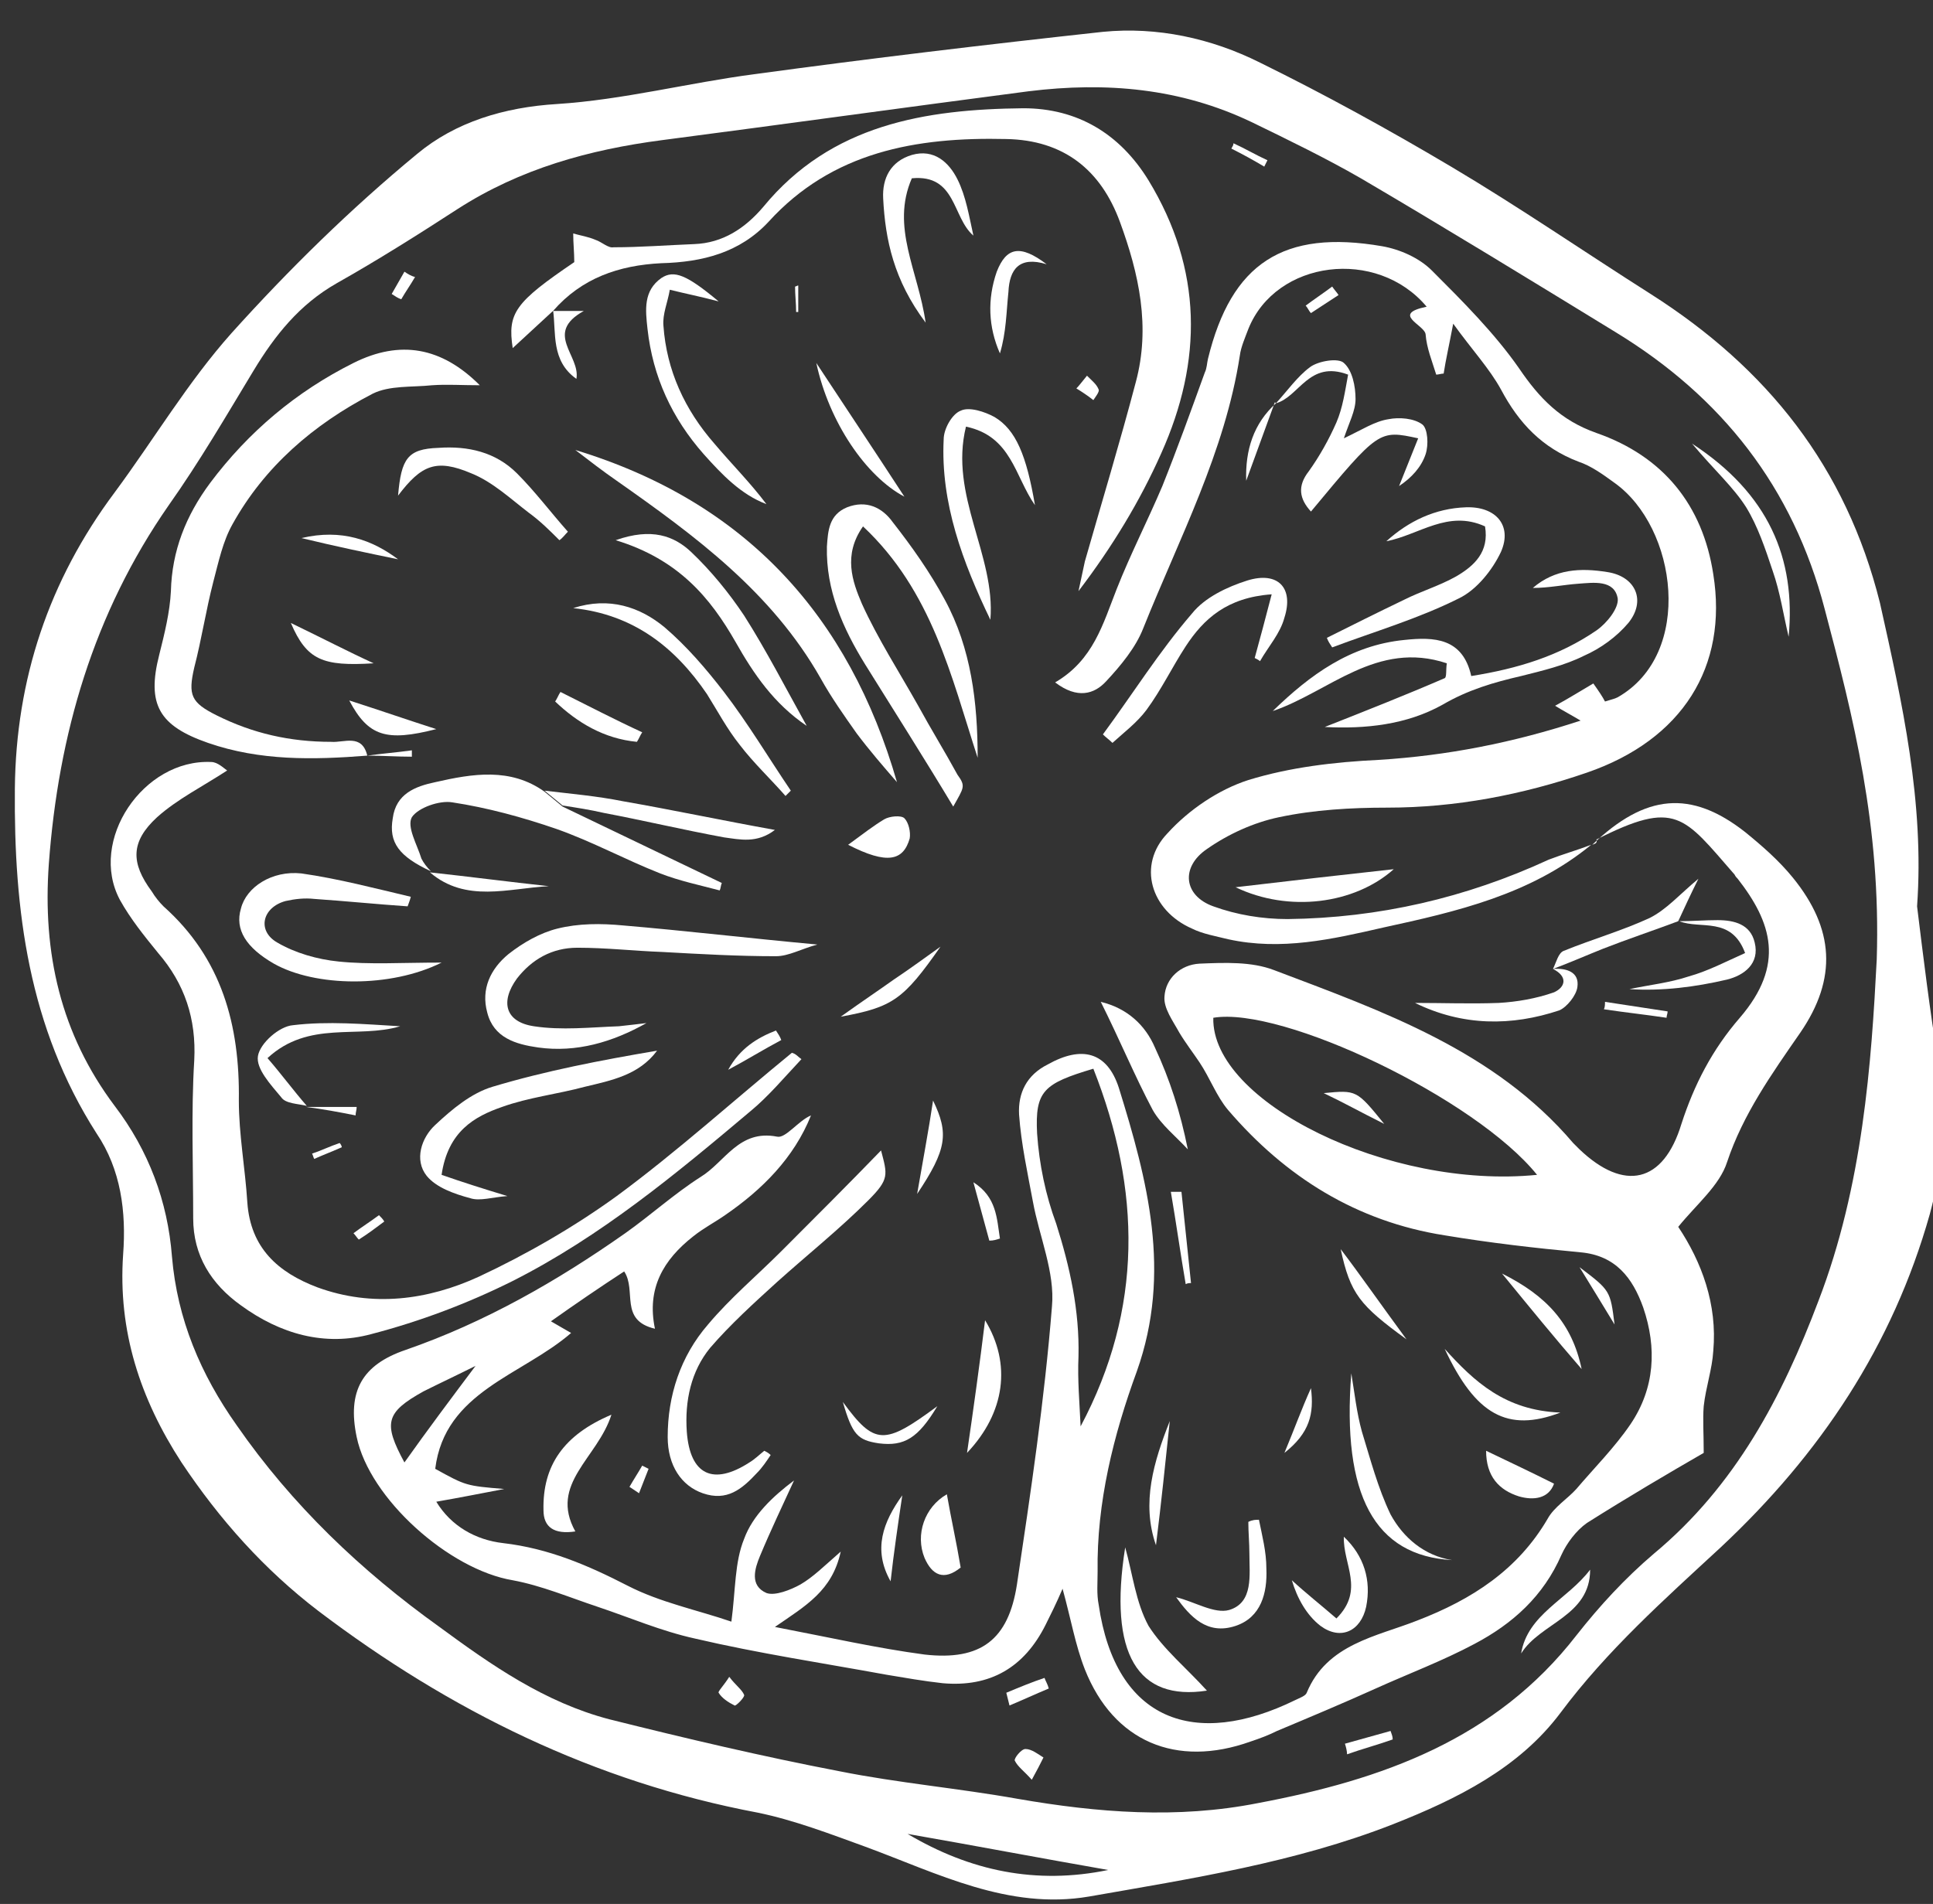 <?xml version="1.0" encoding="utf-8"?>
<!-- Generator: Adobe Illustrator 22.0.0, SVG Export Plug-In . SVG Version: 6.00 Build 0)  -->
<svg version="1.1" id="Layer_1" xmlns="http://www.w3.org/2000/svg" xmlns:xlink="http://www.w3.org/1999/xlink" x="0px" y="0px"
	 viewBox="0 0 182.1 179.4" style="enable-background:new 0 0 182.1 179.4;" xml:space="preserve">
<rect x="0" y="0" width="182.1" height="179.4" fill="#333333" stroke="none"/>
<style type="text/css">
	.st0{fill:#FFFFFF;}
</style>
<g>
	<path class="st0" d="M180.6,85.4c0.6,4.9,1.2,9.8,2,14.7c0.8,4.9,0.5,9.5-0.8,14.3c-3.5,12.4-10.3,22.6-19.7,31.4
		c-5.3,4.9-10.7,9.7-15.1,15.6c-3.9,5.2-9.7,8.1-15.8,10.5c-9.2,3.6-18.9,5.1-28.6,6.8c-7.6,1.3-14.3-2.2-21.1-4.7
		c-3.3-1.2-6.7-2.5-10.1-3.2c-15.4-2.9-29-9.6-41.4-19c-5.1-3.9-9.3-8.6-12.9-14c-3.9-6-6-12.4-5.5-19.6c0.3-4-0.2-8-2.5-11.4
		c-6.4-10-7.8-21-7.7-32.5c0.1-10.3,3.2-19.6,9.4-27.9c3.7-5,6.9-10.4,11-15c5.4-6,11.2-11.7,17.5-16.9c3.6-3,8.2-4.4,13.2-4.7
		C58.7,9.4,64.9,7.8,71,7C82,5.5,92.9,4.2,103.9,3c5.1-0.5,10.2,0.6,14.8,2.9c6.1,3,12.1,6.3,18,9.8c6.4,3.8,12.5,8,18.8,12
		c11,7,18.4,16.3,21.6,29.1C179.2,66.2,181.3,75.6,180.6,85.4z M176.8,90.4c0.4-12.6-2.2-22.8-4.9-33c-3-11.5-9.7-20-19.7-26.1
		c-8-4.9-16-9.8-24-14.5c-3.3-1.9-6.8-3.6-10.3-5.3c-6.7-3.2-13.7-3.8-21-2.9c-11.5,1.5-23,3.1-34.5,4.6c-6.9,0.9-13.4,2.7-19.3,6.5
		c-3.7,2.4-7.5,4.8-11.4,7c-3.5,2-5.8,4.9-7.8,8.2c-2.6,4.3-5.1,8.6-8,12.7C8.8,57.8,5.5,69.2,4.6,81.4c-0.6,8.4,1.1,16,6.2,22.8
		c3.2,4.2,5,9,5.4,14.2c0.5,5.9,2.7,11.1,6.1,15.9c5.2,7.5,11.7,13.7,19.1,19c4.9,3.6,9.9,7.1,16,8.7c7.2,1.8,14.4,3.5,21.7,4.9
		c5.5,1.1,11.2,1.6,16.8,2.6c7.5,1.3,15,1.9,22.6,0.4c11.7-2.2,22.4-6,30-15.8c2.2-2.8,4.6-5.4,7.3-7.7c7.7-6.4,12.1-14.8,15.5-23.8
		C175.5,111.7,176.3,100.1,176.8,90.4z M104.4,176.2c-6.3-1.1-12.6-2.3-18.9-3.4C91.4,176.3,97.6,177.6,104.4,176.2z"/>
	<path class="st0" d="M150,79.6c5-4.8,9.3-5.2,14.4-1.2c1.6,1.3,3.2,2.7,4.5,4.3c3.9,4.8,4.2,9.5,0.7,14.6
		c-2.7,3.9-5.4,7.7-6.9,12.2c-0.7,2.2-2.9,4-4.6,6.1c2.2,3.3,3.7,7.3,3.3,11.7c-0.1,1.7-0.7,3.4-0.9,5.2c-0.1,1.3,0,2.5,0,4.4
		c-3.3,1.9-7.2,4.2-11,6.6c-1,0.7-1.9,1.9-2.4,3c-1.7,3.9-4.6,6.5-8.2,8.4c-3,1.6-6.2,2.8-9.3,4.2c-3.1,1.4-6.2,2.7-9.3,4
		c-0.8,0.4-1.6,0.7-2.5,1c-7,2.5-12.9,0-15.6-6.8c-0.9-2.3-1.3-4.7-2.1-7.6c-0.6,1.4-1.1,2.4-1.6,3.4c-2,4-5.2,5.9-9.7,5.5
		c-1.8-0.2-3.5-0.5-5.3-0.8c-6-1.1-12-2-18-3.4c-3.2-0.7-6.2-2-9.2-3c-2.7-0.9-5.3-2-8-2.5c-6-1-13.5-7.7-14.7-13.5
		c-0.9-4.3,0.5-6.8,4.6-8.2c7.5-2.6,14.3-6.5,20.7-11c2.4-1.7,4.6-3.7,7.1-5.3c2.3-1.4,3.6-4.5,7.2-3.8c0.8,0.2,2-1.5,3.2-2
		c-1.6,4-4.6,7-8.1,9.4c-1,0.7-2,1.2-3,2c-2.8,2.2-4.4,4.9-3.6,8.7c-3.4-0.8-1.7-3.6-2.9-5.4c-2.3,1.5-4.5,3-6.9,4.7
		c0.7,0.4,1.2,0.7,1.9,1.1c-4.6,4-11.9,5.5-12.8,12.8c2.9,1.6,2.9,1.6,6.5,1.9c-2.1,0.4-4.1,0.8-6.4,1.2c1.4,2.3,3.7,3.6,6.3,3.9
		c4.3,0.5,8,2.1,11.7,4c3.1,1.6,6.6,2.3,9.8,3.4c0.4-3,0.3-5.6,1.2-7.8c0.8-2.2,2.7-4,4.7-5.5c-1.1,2.4-2.2,4.7-3.2,7.1
		c-0.5,1.2-1,2.8,0.6,3.5c0.8,0.3,2.3-0.3,3.2-0.8c1.2-0.7,2.2-1.7,3.8-3.1c-0.8,3.7-3.3,5.1-6.2,7.1c5.2,1,9.6,2,14.1,2.6
		c5.3,0.6,7.9-1.4,8.7-6.6c1.3-8.7,2.6-17.4,3.3-26.2c0.3-3.2-1.2-6.6-1.8-9.9c-0.5-2.7-1.1-5.4-1.3-8.2c-0.1-2,0.7-3.7,2.7-4.7
		c3.2-1.8,5.6-1.2,6.7,2.2c2.7,8.7,5,17.4,1.7,26.7c-2.2,6-3.8,12.4-3.7,18.9c0,1-0.1,2.1,0.1,3.1c1.6,11,9.1,13.6,18.5,9
		c0.4-0.2,1-0.4,1.1-0.7c1.9-4.6,6.6-5.3,10.4-6.8c5.2-2,9.5-4.8,12.3-9.6c0.6-1.1,1.9-1.9,2.7-2.8c1.7-2,3.6-3.9,5.1-6.1
		c2.3-3.4,2.5-7.2,1.2-11c-1-2.8-2.6-4.9-5.9-5.2c-4.3-0.4-8.6-0.9-12.8-1.6c-8.3-1.3-15-5.5-20.4-11.8c-1.1-1.3-1.7-3-2.7-4.5
		c-0.6-0.9-1.3-1.8-1.9-2.8c-0.6-1.1-1.5-2.3-1.4-3.4c0.1-1.7,1.5-3,3.3-3.1c2.4-0.1,4.9-0.2,7,0.6c10.3,3.9,20.8,7.6,28.2,16.3
		c0.2,0.2,0.4,0.4,0.6,0.6c4.2,4,7.9,3.2,9.6-2.4c1.2-3.7,2.9-7,5.5-10c4.3-5,3-9-0.2-13.1c-0.1-0.1-0.2-0.2-0.3-0.4
		c-4.8-5.5-5.5-7.1-13-3.3C150.5,79.5,150.2,79.5,150,79.6L150,79.6z M144.8,110.7c-5.8-7.2-24-15.9-30.5-14.8
		C114.1,103.8,130.8,112.1,144.8,110.7z M103,100.7c-4.7,1.4-5.5,2.1-5.3,6.1c0.2,2.9,0.8,5.8,1.8,8.5c1.3,4.1,2.2,8.2,2.1,12.5
		c-0.1,2.2,0.1,4.4,0.2,6.6C107.7,123.3,107.5,112.1,103,100.7z M38.1,137.8c2.2-3.1,4.3-5.9,6.7-9.1c-1.8,0.9-3.3,1.6-4.9,2.4
		C36.3,133.1,36.1,134.1,38.1,137.8z"/>
	<path class="st0" d="M149.9,79.6c-5.7,4.7-12.7,6.3-19.6,7.8c-4.8,1.1-9.6,2.2-14.6,1.1c-1.2-0.3-2.4-0.5-3.4-1
		c-3.9-1.7-5.2-6-2.3-9c2-2.2,4.8-4.1,7.6-5c3.9-1.2,8.1-1.7,12.3-1.9c6.4-0.4,12.6-1.6,19-3.7c-1-0.6-1.6-0.9-2.4-1.4
		c1.3-0.7,2.4-1.4,3.6-2.1c0.5,0.7,0.9,1.3,1.1,1.7c0.7-0.2,1-0.3,1.2-0.4c7.2-4.1,5.6-16-0.3-20.2c-1.1-0.8-2.2-1.6-3.4-2
		c-3.4-1.3-5.6-3.6-7.3-6.8c-1.1-2-2.7-3.7-4.5-6.2c-0.4,2.1-0.7,3.4-0.9,4.7c-0.2,0-0.5,0.1-0.7,0.1c-0.4-1.3-0.9-2.5-1-3.8
		c-0.1-0.9-3.3-1.9,0.1-2.6c-4.7-5.6-14.2-4.4-16.8,2.1c-0.3,0.8-0.7,1.7-0.8,2.5c-1.4,9.1-5.7,17.2-9.1,25.7
		c-0.7,1.8-2.1,3.5-3.5,5c-1.1,1.2-2.7,1.7-4.8,0.1c3.6-2.1,4.5-5.5,5.8-8.8c1.3-3.3,2.9-6.4,4.3-9.7c1.4-3.5,2.7-7.1,4-10.7
		c0.2-0.4,0.2-0.9,0.3-1.3c2.2-9,7.1-12.2,16.4-10.6c1.7,0.3,3.5,1.1,4.7,2.3c2.9,2.9,5.9,5.9,8.2,9.2c1.9,2.8,3.9,4.9,7.3,6.1
		c6.3,2.2,10,6.8,11,13.3c1.4,8.7-2.9,15.6-11.9,18.7c-6.1,2.1-12.4,3.3-18.8,3.3c-3.4,0-6.9,0.2-10.2,0.9c-2.4,0.5-4.8,1.6-6.8,3
		c-2.5,1.7-2.2,4.4,0.6,5.4c2.2,0.8,4.6,1.2,7,1.2c8.6-0.1,16.8-2,24.6-5.6C147.2,80.5,148.6,80.1,149.9,79.6
		C150,79.6,149.9,79.6,149.9,79.6z"/>
	<path class="st0" d="M75.5,99.8c-1.6,1.7-3.1,3.5-4.8,4.9c-7,5.9-14.1,11.8-22.4,16c-4.2,2.1-8.7,3.8-13.3,5
		c-4.4,1.2-8.6,0-12.3-2.7c-2.8-2-4.5-4.7-4.5-8.2c0-5-0.2-10,0.1-14.9c0.2-3.9-0.9-7.2-3.4-10.1c-1.3-1.6-2.6-3.2-3.6-5
		c-3-5.6,2.2-13.3,8.6-13c0.6,0,1.2,0.6,1.5,0.8c-2.3,1.5-4.7,2.7-6.6,4.4c-2.5,2.3-2.5,4.3-0.5,7c0.3,0.5,0.7,1,1.1,1.4
		c5.5,4.9,7.2,11.2,7.1,18.3c0,3.2,0.6,6.4,0.8,9.6c0.3,4.3,2.9,6.6,6.6,8c5.2,1.9,10.4,1.2,15.2-1c4.5-2.1,9-4.7,13-7.6
		c5.7-4.2,11-9,16.5-13.5C75,99.3,75.2,99.6,75.5,99.8z"/>
	<path class="st0" d="M52.2,29.2c-1.3,1.2-2.7,2.5-3.9,3.6c-0.5-3.3,0.2-4.3,5.8-8.1c0-0.9-0.1-1.8-0.1-2.7c0.7,0.2,1.4,0.3,2.1,0.6
		c0.6,0.2,1.2,0.8,1.7,0.7c2.5,0,5.1-0.2,7.6-0.3c2.7-0.1,4.8-1.5,6.5-3.5c6.4-7.8,15.3-9.2,24.5-9.3c5.1,0,9.1,2.4,11.8,6.8
		c5.1,8.4,5.1,17,1.2,25.7c-2,4.5-4.6,8.8-7.8,13c0.2-0.9,0.4-1.9,0.6-2.8c1.6-5.6,3.3-11.2,4.8-16.9c1.4-5.2,0.3-10.2-1.5-15.1
		c-1.8-4.9-5.3-7.7-10.7-7.8c-8.5-0.2-16.4,1.2-22.4,7.8c-2.7,2.9-6.2,3.8-10.1,3.9c-4,0.2-7.5,1.4-10.2,4.5L52.2,29.2z"/>
	<path class="st0" d="M34.6,71.2c-5.1,0.4-10.1,0.5-15-1.2c-4.6-1.6-5.8-3.6-4.6-8.3c0.5-2,1-4,1.1-6c0.1-3.8,1.4-7.1,3.7-10.2
		c3.6-4.8,8.1-8.6,13.5-11.3c4.4-2.2,8.3-1.5,11.9,2.1c-1.7,0-3.1-0.1-4.5,0c-1.9,0.2-4,0-5.6,0.8C29.5,40,24.9,44,21.9,49.4
		c-0.9,1.6-1.3,3.5-1.8,5.4c-0.7,2.7-1.1,5.4-1.8,8.1c-0.6,2.6-0.3,3.3,2.1,4.5c3.4,1.7,6.9,2.5,10.8,2.5
		C32.4,70,34.1,69.1,34.6,71.2L34.6,71.2z"/>
	<path class="st0" d="M89.8,76c-2.7-4.5-5.5-8.9-8.3-13.4c-2.1-3.4-3.7-7-3.6-11.1c0.1-1.5,0.2-3,1.9-3.7c1.8-0.7,3.3,0,4.3,1.4
		c1.8,2.3,3.5,4.7,4.9,7.3c2.5,4.6,3.1,9.7,3.1,14.9c-2.5-7.7-4.3-15.7-10.8-21.8c-1.9,2.7-1,5.2-0.1,7.3c1.5,3.3,3.5,6.4,5.3,9.6
		c1.2,2.2,2.5,4.3,3.7,6.5C91,74.1,90.8,74.2,89.8,76z"/>
	<path class="st0" d="M54.2,42.4C70.3,47.3,80,58.1,84.5,73.7c-1.3-1.5-2.6-3-3.8-4.6c-1.2-1.7-2.4-3.4-3.4-5.2
		c-4.6-8.1-11.8-13.4-19.2-18.6C56.8,44.4,55.5,43.4,54.2,42.4z"/>
	<path class="st0" d="M124.8,68.5c3.8-1.5,7.6-3,11.3-4.6c0.2-0.1,0.1-0.8,0.2-1.4c-6.6-2.2-11.1,2.7-16.4,4.5
		c3.5-3.4,7.3-6.2,12.4-6.7c2.8-0.3,5.5-0.2,6.3,3.4c4.4-0.7,8.3-1.9,11.8-4.3c1-0.7,2.1-2.1,2-3c-0.3-1.8-2.3-1.5-3.7-1.4
		c-1.4,0.1-2.8,0.4-4.3,0.4c2.1-1.8,4.5-1.9,7-1.5c2.7,0.4,3.7,2.7,2,4.8c-1.1,1.3-2.6,2.4-4.2,3.1c-1.8,0.9-3.9,1.4-5.9,1.9
		c-2.6,0.6-5,1.3-7.4,2.7C132.5,68.3,128.6,68.7,124.8,68.5z"/>
	<path class="st0" d="M60.9,96.4c-3.2,1.8-6.6,2.8-10.2,2.3c-2.1-0.3-4.2-0.9-4.8-3.3c-0.6-2.2,0.3-4.1,2-5.5c1.4-1.1,3-2,4.6-2.4
		c2-0.5,4.1-0.5,6.2-0.3c5.9,0.5,11.8,1.2,18.3,1.8c-1.5,0.4-2.7,1.1-3.9,1.1c-3.6,0-7.1-0.2-10.7-0.4c-2.7-0.1-5.3-0.4-8-0.4
		c-2.4,0-4.3,1.1-5.7,2.9c-1.6,2.2-1.1,4.1,1.6,4.5c2.6,0.4,5.3,0.1,8,0C59.2,96.6,60.1,96.5,60.9,96.4z"/>
	<path class="st0" d="M72.6,137.1c-0.4,0.6-0.8,1.2-1.3,1.7c-1.4,1.5-2.8,2.7-5.1,1.9c-2-0.7-3.3-2.6-3.3-5.3
		c0-3.9,1.2-7.6,3.8-10.6c2.1-2.5,4.6-4.6,6.9-6.9c3.2-3.2,6.4-6.4,9.4-9.5c0.6,2.3,0.8,2.7-1.2,4.7c-2.7,2.7-5.7,5.1-8.6,7.7
		c-2.2,2-4.4,4-6.3,6.2c-1.8,2.2-2.4,5-2.2,7.9c0.3,4.1,2.5,5.1,5.9,2.9c0.5-0.3,0.9-0.7,1.4-1.1C72.2,136.8,72.4,136.9,72.6,137.1z
		"/>
	<path class="st0" d="M40.6,82.1c-3-1.4-4-2.7-3.6-5c0.3-2.3,2.1-3,4-3.4c3.5-0.8,7.1-1.4,10.3,0.9c0.6,0.5,1.1,0.9,1.7,1.4
		c5,2.4,10,4.8,15,7.2c-0.1,0.2-0.1,0.5-0.2,0.7c-1.9-0.5-3.8-0.9-5.6-1.6c-3.3-1.3-6.4-3-9.8-4.2c-3.2-1.1-6.5-2-9.8-2.5
		c-1.2-0.2-3.2,0.5-3.8,1.4c-0.5,0.9,0.5,2.6,0.9,3.9C39.9,81.3,40.2,81.7,40.6,82.1L40.6,82.1z"/>
	<path class="st0" d="M38.4,85.4c-2.9-0.2-5.9-0.5-8.8-0.7c-0.9-0.1-1.8,0-2.7,0.2c-2.2,0.6-2.7,2.8-0.8,3.9c1.7,1,3.8,1.6,5.8,1.8
		c2.9,0.3,5.9,0.1,9.7,0.1c-4.8,2.4-11.9,2.3-15.8,0.1c-2.6-1.5-3.7-3.2-3.1-5.2c0.5-2,2.9-3.6,5.7-3.3c3.5,0.5,6.9,1.4,10.3,2.2
		C38.6,84.9,38.5,85.1,38.4,85.4z"/>
	<path class="st0" d="M41.6,110.7c2,0.7,3.9,1.3,6.2,2c-1.4,0.1-2.6,0.5-3.5,0.2c-1.5-0.4-3.2-1-4.1-2.1c-1.2-1.5-0.5-3.6,0.8-4.8
		c1.6-1.5,3.4-3,5.4-3.6c5-1.5,10.2-2.5,15.5-3.4c-1.7,2.3-4.3,2.8-6.8,3.4c-2.6,0.7-5.3,1-7.8,1.9
		C44.7,105.2,42.2,106.6,41.6,110.7z"/>
	<path class="st0" d="M120.2,38c1.1-1.2,2-2.5,3.2-3.4c0.8-0.6,2.7-0.9,3.2-0.4c0.8,0.7,1.1,2.2,1.1,3.4c0,1.1-0.6,2.2-1.1,3.7
		c1.7-0.8,2.9-1.6,4.2-1.8c1-0.2,2.4-0.1,3.2,0.5c0.5,0.4,0.6,1.9,0.3,2.8c-0.4,1.2-1.3,2.2-2.5,3c0.6-1.5,1.2-3,1.8-4.5
		c-3.7-0.8-3.7-0.8-10.1,6.9c-1.1-1.2-1.3-2.4-0.2-3.8c1-1.4,1.9-3,2.6-4.6c0.6-1.4,0.8-2.9,1.1-4.5C123.3,33.9,122.4,37.4,120.2,38
		L120.2,38z"/>
	<path class="st0" d="M93.3,58.4c-2.6-5.4-4.7-11-4.4-17c0-1,0.8-2.4,1.6-2.7c0.8-0.4,2.3,0.1,3.2,0.6c2,1.2,3,3.6,3.8,8.3
		c-1.9-2.7-2.2-6.5-6.5-7.4C89.4,46.7,93.8,52.3,93.3,58.4z"/>
	<path class="st0" d="M118.2,62c0.5-1.8,1-3.7,1.6-6c-4.2,0.3-6.4,2.3-8.1,4.9c-1.3,2-2.3,4.1-3.7,6c-0.9,1.2-2.1,2.1-3.2,3.1
		c-0.3-0.3-0.6-0.5-0.9-0.8c2.8-3.8,5.3-7.8,8.4-11.4c1.2-1.5,3.3-2.5,5.2-3.1c2.9-0.9,4.4,0.7,3.5,3.5c-0.4,1.5-1.5,2.7-2.3,4.1
		C118.6,62.2,118.4,62.1,118.2,62z"/>
	<path class="st0" d="M125,60.1c2.4-1.2,4.8-2.4,7.3-3.6c1.6-0.8,3.3-1.3,4.9-2.2c1.7-1,3.1-2.3,2.7-4.7c-3.5-1.6-6.2,0.8-9.3,1.4
		c2.1-1.9,4.6-3.1,7.5-3.2c2.8-0.1,4.4,1.7,3.3,4.2c-0.8,1.7-2.3,3.6-4,4.4c-3.8,1.9-7.9,3.1-11.9,4.6
		C125.3,60.7,125.1,60.4,125,60.1z"/>
	<path class="st0" d="M58,50.9c3.4-1.2,5.5-0.4,7.1,1.1c1.9,1.8,3.6,3.9,5,6c2.1,3.3,3.9,6.8,5.9,10.4c-3.1-2.1-5-4.9-6.7-7.9
		C66.9,56.3,63.9,52.7,58,50.9z"/>
	<path class="st0" d="M67.7,28.4c-1.9-0.5-3-0.7-4.6-1.1c-0.2,1.2-0.7,2.3-0.6,3.4c0.3,4.2,2,7.9,4.8,11.1c1.6,1.9,3.4,3.7,4.9,5.7
		c-2.4-0.9-4.2-2.8-5.9-4.7c-3-3.4-4.8-7.3-5.3-11.8c-0.2-1.8-0.4-3.6,1.3-4.8C63.5,25.4,64.7,25.9,67.7,28.4z"/>
	<path class="st0" d="M87.2,30.4c-3-4-3.8-7.8-4-11.7c-0.1-1.9,0.7-3.5,2.7-4.1c2.1-0.6,3.5,0.7,4.3,2.3c0.8,1.6,1.1,3.5,1.5,5.3
		c-2-1.7-1.6-5.8-5.8-5.4C83.9,21.4,86.5,25.5,87.2,30.4z"/>
	<path class="st0" d="M74,75c-1.4-1.6-3-3.1-4.3-4.8c-1.2-1.5-2.1-3.2-3.1-4.8c-3-4.4-6.9-7.5-12.6-8.1c3.4-1.1,6.3-0.1,8.6,1.8
		c2.1,1.8,3.9,3.9,5.6,6.1c2.3,3,4.2,6.2,6.3,9.3C74.3,74.7,74.2,74.8,74,75z"/>
	<path class="st0" d="M113.7,159.3c-6.5,1-9.3-3.4-7.7-13.5c0.7,2.5,1,5.2,2.2,7.4C109.6,155.4,111.8,157.2,113.7,159.3z"/>
	<path class="st0" d="M37.5,46.7c0.3-3.5,0.9-4.4,3.8-4.5c2.8-0.2,5.4,0.4,7.4,2.4c1.7,1.7,3.2,3.7,4.8,5.5
		c-0.3,0.3-0.5,0.6-0.8,0.8c-0.9-0.9-1.8-1.8-2.9-2.6c-1.7-1.3-3.4-2.9-5.4-3.7C41.1,43.2,39.7,43.8,37.5,46.7z"/>
	<path class="st0" d="M103.7,94.4c2.5,0.6,4.2,2.2,5.1,4.3c1.4,3,2.4,6.1,3.1,9.6c-1.1-1.2-2.5-2.3-3.3-3.7
		C106.9,101.4,105.5,98,103.7,94.4z"/>
	<path class="st0" d="M136.8,147c-7.3-0.4-10.4-6.1-9.5-17.6c0.3,1.8,0.5,3.7,1,5.5c0.8,2.6,1.5,5.3,2.7,7.8
		C132.2,144.9,134.2,146.6,136.8,147z"/>
	<path class="st0" d="M53,75.9c-0.6-0.5-1.1-0.9-1.7-1.4c2.5,0.3,4.9,0.5,7.4,1c4.6,0.8,9.3,1.8,14.3,2.7c-1.7,1.3-3.3,0.9-4.8,0.7
		c-3.8-0.7-7.6-1.6-11.3-2.3C55.6,76.3,54.3,76.1,53,75.9z"/>
	<path class="st0" d="M146.3,91.3c1.3-0.1,2.5,0.3,2.3,1.7c-0.1,0.8-1,1.9-1.7,2.2c-4.5,1.5-9.1,1.5-13.6-0.7c2.6,0,5.3,0.1,7.9,0
		c1.7-0.1,3.5-0.4,5.2-1C147.5,93,147.7,92,146.3,91.3L146.3,91.3z"/>
	<path class="st0" d="M159.4,41.8c7.2,4.7,9.8,10.8,9.1,18.2c-0.5-2.1-0.8-4.2-1.5-6.2c-0.7-2.1-1.4-4.2-2.5-6
		C163.3,45.9,161.5,44.3,159.4,41.8z"/>
	<path class="st0" d="M126.6,144.8c1.9,1.8,2.6,4.1,2.1,6.6c-0.5,2.3-2.4,3.2-4.3,1.8c-1.3-1-2.2-2.6-2.7-4.3
		c1.3,1.2,2.7,2.3,4.2,3.6C128.6,149.8,126.5,147.4,126.6,144.8z"/>
	<path class="st0" d="M28.9,104.2c-0.8-0.2-2-0.2-2.4-0.8c-1-1.2-2.4-2.7-2.2-3.9c0.2-1.2,2-2.8,3.3-2.9c3.3-0.4,6.7-0.1,10.1,0.1
		c-4,1.2-8.6-0.6-12.5,3C26.5,101.2,27.6,102.7,28.9,104.2L28.9,104.2z"/>
	<path class="st0" d="M116.4,83.6c5.1-0.6,10.3-1.2,14.9-1.7C127.6,85.2,121.4,86,116.4,83.6z"/>
	<path class="st0" d="M57.6,133.3c-1.3,4.1-5.9,6.5-3.4,11c-2,0.3-3-0.4-3-2C51.1,138.1,53.1,135.2,57.6,133.3z"/>
	<path class="st0" d="M118.6,143.2c0.3,1.5,0.7,3,0.7,4.6c0.1,2.3-0.5,4.6-2.9,5.4c-2.7,0.9-4.3-0.9-5.6-2.7c1.7,0.4,3.6,1.6,5,1.2
		c2.3-0.7,1.9-3.3,1.9-5.3c0-1-0.1-2-0.1-3C118,143.2,118.3,143.2,118.6,143.2z"/>
	<path class="st0" d="M146.3,91.3c0.3-0.6,0.5-1.5,1-1.7c2.7-1.1,5.5-1.9,8.1-3.1c1.6-0.8,2.8-2.2,4.6-3.7c-0.7,1.4-1.3,2.7-1.9,4
		l0,0c-2.4,0.9-4.8,1.7-7.1,2.6C149.5,90,147.9,90.7,146.3,91.3L146.3,91.3z"/>
	<path class="st0" d="M92.8,124.4c2.5,4.1,1.9,8.7-1.7,12.5C91.7,132.8,92.3,128.5,92.8,124.4z"/>
	<path class="st0" d="M76.9,34.2c2.7,4.1,5.5,8.3,8.3,12.6C81.6,44.9,78.1,39.8,76.9,34.2z"/>
	<path class="st0" d="M158.2,86.8c1.2,0,2.4-0.1,3.6-0.1c1.6,0,3.1,0.4,3.5,2.1c0.5,2-1,3.1-2.6,3.5c-3,0.7-6.1,1.1-9.2,0.9
		c1.9-0.4,3.8-0.6,5.6-1.2c1.8-0.5,3.5-1.4,5.3-2.2C163.1,86.3,160.2,87.6,158.2,86.8C158.2,86.8,158.2,86.8,158.2,86.8z"/>
	<path class="st0" d="M89.2,140.8c0.4,2.3,0.9,4.5,1.3,6.9c-1.6,1.3-2.7,0.7-3.4-0.9C86.2,144.6,87.1,142,89.2,140.8z"/>
	<path class="st0" d="M98.6,24.9c-2.6-0.8-3.5,0.5-3.6,2.6c-0.2,1.9-0.2,3.8-0.8,5.8c-1.1-2.5-1.2-5.1-0.3-7.7
		C94.8,23.3,96.1,23,98.6,24.9z"/>
	<path class="st0" d="M136.1,127.1c2.8,3.1,5.7,5.8,10.9,6C142,135,139,133.3,136.1,127.1z"/>
	<path class="st0" d="M88.6,89.2c-3.5,5-4.5,5.7-9.4,6.6c2.1-1.5,3.6-2.5,5-3.5C85.7,91.3,87.2,90.2,88.6,89.2z"/>
	<path class="st0" d="M79.9,79.6c1.5-1.1,2.4-1.8,3.4-2.4c0.5-0.3,1.6-0.4,1.9-0.1c0.4,0.4,0.6,1.3,0.5,1.9
		C85.1,81.1,83.6,81.5,79.9,79.6z"/>
	<path class="st0" d="M140,136.7c2.3,1.1,4.2,2,6.4,3.1c-0.5,1.4-1.9,1.6-3.3,1.2C141.2,140.4,140,139.1,140,136.7z"/>
	<path class="st0" d="M108.9,145.6c-1.4-4-0.2-7.9,1.3-11.7C109.8,137.7,109.4,141.6,108.9,145.6z"/>
	<path class="st0" d="M149.8,147.9c0,4.4-4.7,5-6.5,7.9C143.9,152.1,147.7,150.7,149.8,147.9z"/>
	<path class="st0" d="M141.5,120c4.2,2.1,6.6,4.7,7.5,9C146.4,126,144.2,123.3,141.5,120z"/>
	<path class="st0" d="M79.4,132.1c3,4.1,3.9,4.1,8.9,0.4c-1.8,3-3.1,3.8-5.5,3.5C80.8,135.7,80.3,135.2,79.4,132.1z"/>
	<path class="st0" d="M86.4,112.5c0.5-2.9,1.1-6.1,1.5-8.8C89.4,106.8,89.2,108.3,86.4,112.5z"/>
	<path class="st0" d="M126.3,117.7c1.9,2.5,3.7,5.1,6.2,8.5C128.1,123,127.2,121.9,126.3,117.7z"/>
	<path class="st0" d="M85,140.9c-0.4,2.7-0.8,5.4-1.1,8.1C82.2,146,83.2,143.4,85,140.9z"/>
	<path class="st0" d="M27.4,58.7c2.9,1.4,5.4,2.7,7.8,3.8C30.4,62.8,28.9,62.2,27.4,58.7z"/>
	<path class="st0" d="M41.1,68.7c-4.7,1.2-6.4,0.7-8.2-2.7C35.7,66.9,38.6,67.9,41.1,68.7z"/>
	<path class="st0" d="M52.8,65.2c2.6,1.3,5.1,2.6,7.7,3.8c-0.2,0.3-0.3,0.6-0.5,0.9c-3.1-0.3-5.6-1.8-7.7-3.8
		C52.5,65.8,52.6,65.5,52.8,65.2z"/>
	<path class="st0" d="M40.5,82.2c3.7,0.4,7.5,0.9,11.2,1.3C47.9,83.7,43.9,85.1,40.5,82.2L40.5,82.2z"/>
	<path class="st0" d="M111.3,112.3c0.3,2.9,0.6,5.7,0.9,8.6c-0.2,0-0.3,0-0.5,0.1c-0.5-2.9-0.9-5.8-1.4-8.7
		C110.6,112.3,111,112.3,111.3,112.3z"/>
	<path class="st0" d="M37.5,52.7c-2.9-0.6-5.8-1.2-9.1-2C32.2,49.8,35.1,50.9,37.5,52.7z"/>
	<path class="st0" d="M52,29.3c0.9,0,1.7,0,3,0c-3.8,2.1-0.3,4.2-0.7,6.4c-2.4-1.7-1.9-4.3-2.2-6.5C52.2,29.2,52,29.3,52,29.3z"/>
	<path class="st0" d="M93.2,116.9c-0.5-1.8-1-3.7-1.5-5.5c2.2,1.4,2.2,3.4,2.5,5.3C93.9,116.8,93.6,116.9,93.2,116.9z"/>
	<path class="st0" d="M120.1,37.9c-0.9,2.5-1.8,4.9-2.7,7.4c-0.1-2.9,0.7-5.4,2.8-7.3C120.2,38,120.1,37.9,120.1,37.9z"/>
	<path class="st0" d="M121,136.9c1-2.4,1.6-4.1,2.5-6.1C123.8,133.2,123.4,135,121,136.9z"/>
	<path class="st0" d="M73.6,98c-1.7,0.9-3.3,1.9-5,2.8c1.1-2,2.7-3,4.5-3.7C73.3,97.4,73.5,97.7,73.6,98z"/>
	<path class="st0" d="M97.2,167.7c-0.7-0.8-1.3-1.2-1.6-1.8c-0.1-0.2,0.6-1.1,1-1.1c0.6,0,1.2,0.5,1.7,0.8
		C98,166.2,97.7,166.8,97.2,167.7z"/>
	<path class="st0" d="M151.2,94.4c2,0.3,3.9,0.6,5.9,0.9c0,0.2-0.1,0.4-0.1,0.6c-2-0.3-3.9-0.5-5.9-0.8
		C151.2,94.9,151.2,94.6,151.2,94.4z"/>
	<path class="st0" d="M152.1,124.8c-1.1-1.8-2-3.3-3.3-5.4C151.7,121.6,151.7,121.6,152.1,124.8z"/>
	<path class="st0" d="M68.7,158c0.6,0.8,1.2,1.2,1.4,1.7c0.1,0.2-0.8,1.1-0.9,1c-0.6-0.3-1.2-0.7-1.5-1.2
		C67.6,159.4,68.2,158.8,68.7,158z"/>
	<path class="st0" d="M94.8,159.5c1.2-0.5,2.4-1,3.6-1.4c0.1,0.3,0.3,0.6,0.4,1c-1.2,0.5-2.5,1.1-3.7,1.6
		C95,160.3,94.9,159.9,94.8,159.5z"/>
	<path class="st0" d="M116.2,13.5c1.1,0.5,2.1,1.1,3.2,1.6c-0.1,0.2-0.2,0.4-0.3,0.6c-1-0.6-2.1-1.2-3.1-1.7
		C116.1,13.8,116.2,13.7,116.2,13.5z"/>
	<path class="st0" d="M126.1,27.8c-0.9,0.6-1.7,1.1-2.6,1.7c-0.2-0.2-0.3-0.5-0.5-0.7c0.8-0.6,1.7-1.2,2.5-1.8
		C125.7,27.3,125.9,27.5,126.1,27.8z"/>
	<path class="st0" d="M126.7,164.3c1.4-0.4,2.9-0.8,4.3-1.2c0.1,0.3,0.2,0.5,0.2,0.8c-1.4,0.5-2.9,0.9-4.3,1.4
		C126.9,165,126.8,164.6,126.7,164.3z"/>
	<path class="st0" d="M75.2,26.9c0,0.8,0,1.6,0,2.5c-0.1,0-0.1,0-0.2,0c0-0.8-0.1-1.6-0.1-2.4C75,27,75.1,26.9,75.2,26.9z"/>
	<path class="st0" d="M36.9,27.7c0.4-0.7,0.8-1.4,1.2-2.1c0.3,0.2,0.6,0.4,1,0.5c-0.4,0.7-0.9,1.4-1.3,2.1
		C37.5,28.1,37.2,27.9,36.9,27.7z"/>
	<path class="st0" d="M102.4,35.4c0.5,0.5,0.9,0.8,1.1,1.3c0.1,0.2-0.3,0.7-0.5,1c-0.5-0.4-1.1-0.8-1.6-1.1
		C101.7,36.3,101.9,36,102.4,35.4z"/>
	<path class="st0" d="M28.8,104.3c1.6,0,3.2,0,4.8,0c0,0.3-0.1,0.5-0.1,0.8C32,104.8,30.4,104.5,28.8,104.3
		C28.9,104.2,28.8,104.3,28.8,104.3z"/>
	<path class="st0" d="M32.2,108.1c-0.9,0.4-1.7,0.7-2.6,1.1c-0.1-0.2-0.1-0.3-0.2-0.5c0.9-0.3,1.7-0.7,2.6-1
		C32.1,107.8,32.2,108,32.2,108.1z"/>
	<path class="st0" d="M34.6,71.2c1.4-0.2,2.8-0.3,4.2-0.5c0,0.2,0,0.4,0,0.6C37.4,71.3,36,71.2,34.6,71.2
		C34.6,71.2,34.6,71.2,34.6,71.2z"/>
	<path class="st0" d="M59.3,140.1c0.4-0.7,0.8-1.3,1.2-2c0.2,0.1,0.4,0.2,0.6,0.3c-0.3,0.8-0.6,1.5-0.9,2.3
		C59.9,140.5,59.6,140.3,59.3,140.1z"/>
	<path class="st0" d="M36.2,115.1c-0.8,0.6-1.6,1.2-2.4,1.7c-0.2-0.2-0.3-0.4-0.5-0.6c0.8-0.6,1.6-1.1,2.4-1.7
		C35.9,114.7,36.1,114.9,36.2,115.1z"/>
	<path class="st0" d="M130.4,105.9c-2.4-1.2-3.8-2-5.7-2.9C127.8,102.7,127.8,102.7,130.4,105.9z"/>
</g>
</svg>
